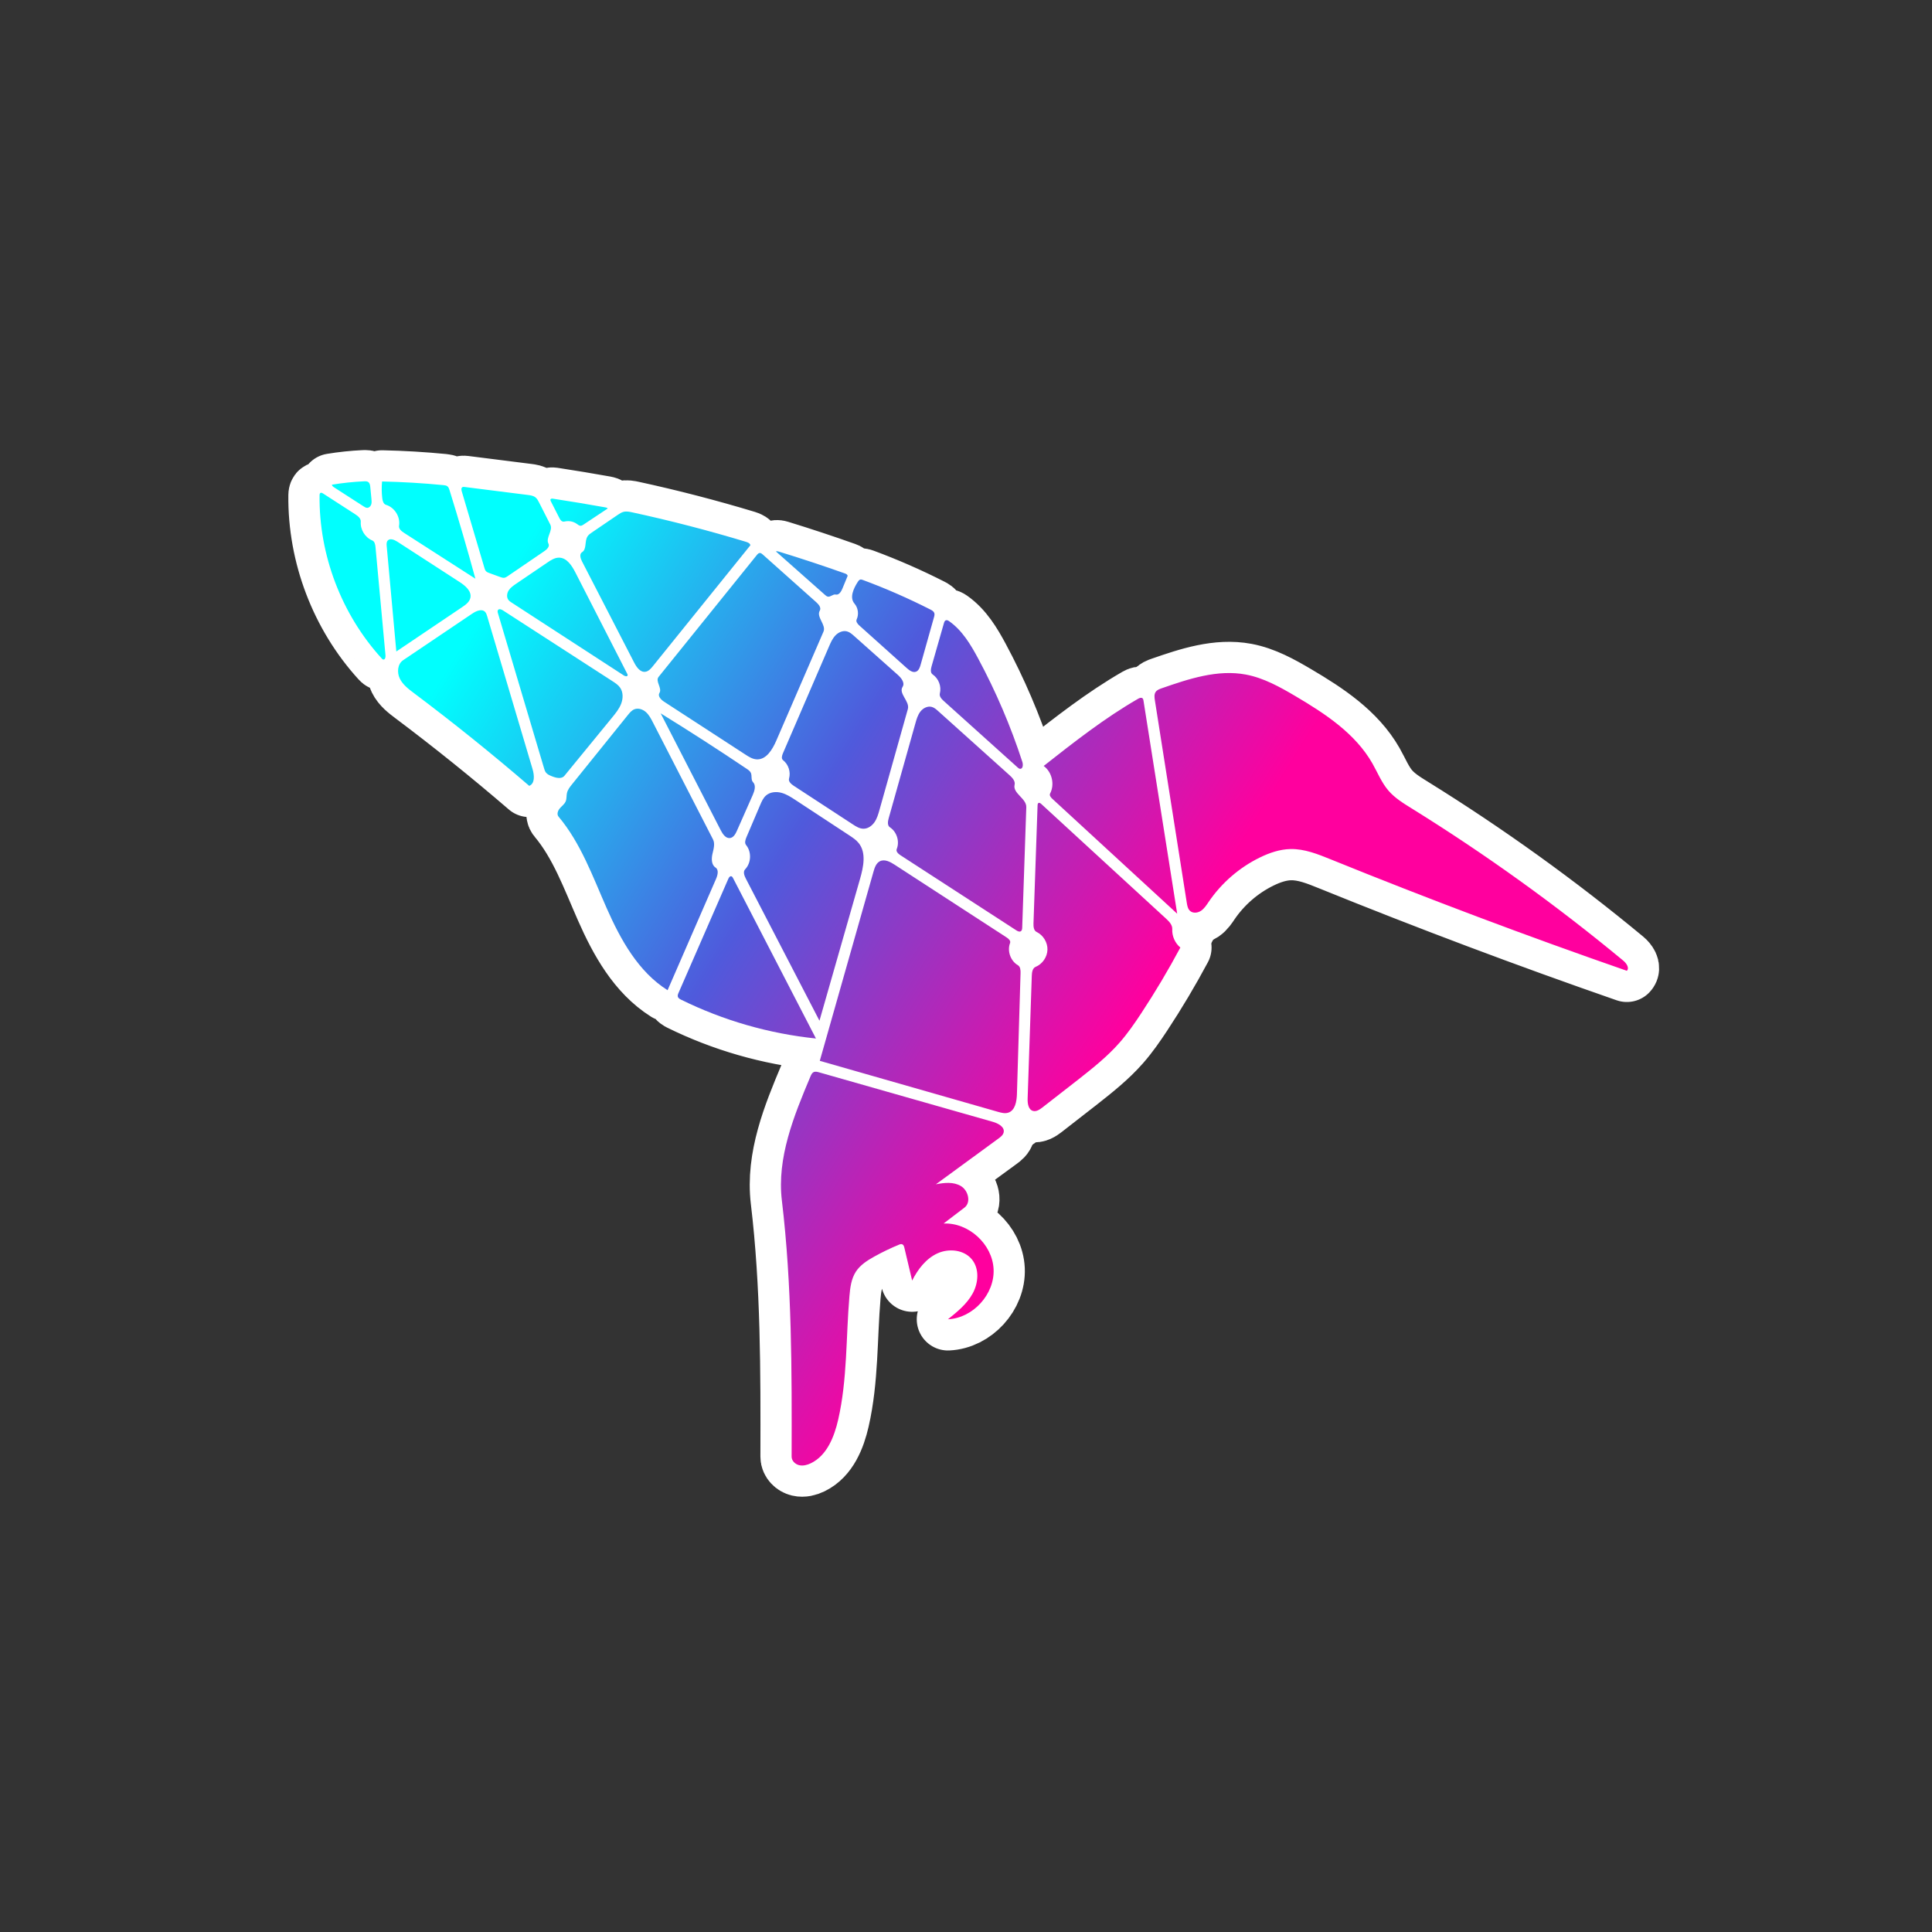 <?xml version="1.0" encoding="UTF-8" standalone="no"?>
<!DOCTYPE svg PUBLIC "-//W3C//DTD SVG 1.1//EN" "http://www.w3.org/Graphics/SVG/1.1/DTD/svg11.dtd">
<svg width="100%" height="100%" viewBox="0 0 1886 1886" version="1.1" xmlns="http://www.w3.org/2000/svg" xmlns:xlink="http://www.w3.org/1999/xlink" xml:space="preserve" xmlns:serif="http://www.serif.com/" style="fill-rule:evenodd;clip-rule:evenodd;stroke-linecap:round;stroke-linejoin:round;stroke-miterlimit:1.5;">
    <rect x="0" y="0" width="1886" height="1886" fill="#333333" stroke="none"/>
    <g transform="matrix(1,0,0,0.987,0,0)">
        <rect x="0" y="0" width="1885.03" height="1909.38" style="fill:none;"/>
    </g>
    <g transform="matrix(0.708,0,0,0.708,283.487,283.155)">
        <g id="レイヤー1">
            <g>
                <g>
                    <path d="M99.226,511.839C104.891,516.73 108.696,525.001 114.035,530.34C123.068,539.373 131.789,548.312 141.133,557.657C144.217,560.741 148.344,562.682 151.404,565.743" style="fill:white;stroke:white;stroke-width:22.77px;"/>
                    <path d="M293.812,680.959C295.82,686.664 324.177,707.839 327.085,710.747C340.416,724.078 368.117,759.026 379.179,775.619" style="fill:white;stroke:white;stroke-width:22.77px;"/>
                    <path d="M25,354.936C17.871,331.746 13.685,289.017 18.843,269.764C23.724,251.539 52.348,240.197 72.495,249.659" style="fill:white;stroke:white;stroke-width:22.77px;"/>
                    <path d="M89.117,242.628C97.346,240.24 127.723,240.904 135.674,242.168" style="fill:white;stroke:white;stroke-width:22.77px;"/>
                    <path d="M189.443,245.46C203.553,244.731 249.266,247.976 260.746,253.96" style="fill:white;stroke:white;stroke-width:22.77px;"/>
                    <path d="M335.686,261.134C346.477,262.951 392.73,268.422 386.819,269.764" style="fill:white;stroke:white;stroke-width:22.77px;"/>
                    <path d="M423.422,275.291C439.304,278.009 481.506,284.351 473.3,285.435" style="fill:white;stroke:white;stroke-width:22.77px;"/>
                    <path d="M637.776,326.728C650.202,330.498 669.527,335.408 681.887,340.178" style="fill:white;stroke:white;stroke-width:22.77px;"/>
                    <path d="M770.512,369.054C777.048,372.168 800.43,378.285 808.376,384.559" style="fill:white;stroke:white;stroke-width:22.77px;"/>
                    <path d="M895.903,423.16C913.626,429.06 935.171,450.811 939.501,454.06" style="fill:white;stroke:white;stroke-width:22.77px;"/>
                    <path d="M489.864,967.927C487.928,971.072 527.807,1001.08 539.721,1003.71" style="fill:white;stroke:white;stroke-width:22.77px;"/>
                    <path d="M983.931,1192.7C972.059,1201.16 1030.69,1158.74 1043.46,1149.95" style="fill:white;stroke:white;stroke-width:22.77px;"/>
                    <path d="M1247.9,916.327C1259.92,895.791 1269.7,875.034 1274.54,869.822" style="fill:white;stroke:white;stroke-width:22.77px;"/>
                    <path d="M1250.88,894.551C1249.92,894.753 1251.92,892.211 1252.32,891.473C1253.68,888.979 1255.55,886.353 1257.57,884.333" style="fill:white;stroke:white;stroke-width:22.77px;"/>
                    <path d="M1153.49,550.57C1152.79,544.568 1184.14,530.676 1189.46,530.676" style="fill:white;stroke:white;stroke-width:22.77px;"/>
                    <g transform="matrix(0.957,0,0,0.957,40.193,40.193)">
                        <path d="M1406.07,543.09C1448.82,568.308 1492.27,596.834 1516.86,639.952C1524.39,653.149 1530.07,667.599 1539.97,679.126C1549.14,689.808 1561.37,697.313 1573.34,704.735C1679.82,770.785 1781.78,844.125 1878.26,924.072C1882.79,927.819 1887.57,934.543 1883.48,938.753C1739.98,888.897 1597.75,835.381 1456.98,778.274C1438.33,770.71 1419.06,762.955 1398.94,763.352C1383.5,763.658 1368.51,768.803 1354.64,775.594C1325.12,790.041 1299.47,812.289 1281,839.463C1277.8,844.162 1274.68,849.143 1269.97,852.31C1265.25,855.476 1258.37,856.263 1254.15,852.451C1250.97,849.573 1250.13,844.99 1249.46,840.753C1234.13,743.505 1218.81,646.257 1203.48,549.008C1202.84,544.946 1202.29,540.432 1204.61,537.034C1206.57,534.16 1210.08,532.852 1213.36,531.71C1252.45,518.124 1293.75,504.344 1334.44,511.939C1360.17,516.743 1383.52,529.792 1406.07,543.09ZM940.046,1354.8C928.683,1340.61 906.737,1338.32 890.21,1345.9C873.683,1353.48 861.961,1368.85 853.783,1385.09C850.052,1369.34 846.321,1353.58 842.59,1337.83C842.134,1335.9 841.484,1333.73 839.69,1332.89C838.056,1332.12 836.143,1332.8 834.477,1333.49C822.427,1338.47 810.664,1344.15 799.266,1350.49C789.17,1356.1 779.031,1362.54 772.733,1372.22C765.999,1382.57 764.457,1395.37 763.406,1407.67C758.332,1467.06 760.533,1527.43 747.211,1585.53C741.503,1610.42 730.91,1637.11 707.922,1648.24C702.647,1650.79 696.617,1652.4 690.917,1651.04C685.218,1649.67 680.123,1644.68 680.137,1638.82C680.436,1515.61 680.714,1392.05 666.088,1269.71C658.737,1208.24 683.281,1147.92 707.325,1090.87C708.321,1088.5 709.489,1085.95 711.785,1084.8C714.184,1083.61 717.053,1084.32 719.632,1085.05C803.051,1108.81 886.469,1132.56 969.888,1156.32C977.645,1158.53 987.276,1163.59 985.642,1171.49C984.839,1175.37 981.408,1178.05 978.212,1180.39C948.125,1202.4 918.038,1224.41 887.951,1246.41C900.064,1243.98 913.463,1242.56 924.055,1248.92C934.647,1255.29 938.988,1272.46 929.161,1279.95C919.129,1287.59 909.098,1295.24 899.066,1302.89C935.159,1301.27 969.474,1332.62 971.128,1368.7C972.782,1404.8 941.477,1439.15 905.388,1440.84C918.863,1430.03 932.682,1418.81 940.998,1403.66C949.313,1388.52 950.843,1368.29 940.046,1354.8ZM1240.2,905.26C1222.86,937.699 1204.03,969.342 1183.79,1000.06C1174.15,1014.69 1164.17,1029.14 1152.6,1042.3C1135.03,1062.28 1114.08,1078.96 1093.17,1095.4C1075.97,1108.93 1058.71,1122.37 1041.38,1135.74C1037.43,1138.78 1032.65,1142.01 1027.85,1140.64C1021.04,1138.69 1019.94,1129.64 1020.18,1122.57C1022.18,1063.65 1024.17,1004.74 1026.17,945.823C1026.33,940.914 1027.18,934.964 1031.72,933.087C1041.48,929.05 1048.43,918.964 1048.73,908.403C1049.02,897.842 1042.65,887.385 1033.12,882.81C1028.89,880.774 1028.45,875.018 1028.61,870.32C1030.57,813.651 1032.53,756.983 1034.49,700.314C1034.53,699.072 1034.7,697.609 1035.79,697.006C1037.1,696.275 1038.66,697.362 1039.77,698.382C1099.66,753.423 1159.56,808.465 1219.45,863.506C1223.96,867.649 1228.84,872.64 1228.53,878.755C1228.03,888.751 1232.49,898.876 1240.2,905.26ZM720.721,1068.49C746.51,977.645 772.298,886.803 798.086,795.961C799.734,790.155 801.879,783.72 807.254,780.975C814.107,777.476 822.198,781.794 828.651,785.985C882.417,820.907 936.184,855.83 989.951,890.752C992.803,892.605 996.063,895.585 994.849,898.761C990.462,910.233 995.495,924.524 1006.1,930.716C1009.78,932.861 1010.09,937.959 1009.96,942.213C1008.58,988.412 1007.2,1034.61 1005.82,1080.81C1005.47,1092.58 1005.12,1104.35 1004.76,1116.12C1004.45,1126.81 1002.28,1140.07 992.07,1143.23C987.307,1144.7 982.183,1143.33 977.39,1141.96C891.834,1117.47 806.278,1092.98 720.721,1068.49ZM720.709,419.882C715.305,429.103 730.276,440.36 726.029,450.168C703.386,502.468 680.742,554.769 658.099,607.069C652.539,619.911 643.616,634.96 629.646,634.127C623.736,633.774 618.475,630.445 613.512,627.218C574.471,601.835 535.43,576.452 496.388,551.07C491.943,548.179 486.89,542.965 489.698,538.467C493.978,531.613 483.386,521.631 488.457,515.34C535.625,456.834 582.793,398.327 629.961,339.821C631.104,338.403 632.481,336.862 634.302,336.802C635.914,336.749 637.291,337.889 638.495,338.963C664.234,361.915 689.974,384.868 715.714,407.82C719.249,410.973 723.105,415.796 720.709,419.882ZM344.306,716.62C341.473,713.249 343.327,707.982 346.214,704.657C349.102,701.332 352.974,698.672 354.646,694.598C356.178,690.867 355.573,686.615 356.45,682.679C357.518,677.884 360.692,673.875 363.775,670.051C390.605,636.765 417.435,603.479 444.266,570.193C446.889,566.938 449.688,563.55 453.573,562.005C459.15,559.786 465.707,562.031 470.189,566.022C474.671,570.014 477.511,575.482 480.253,580.82C509.108,637.002 537.964,693.184 566.819,749.366C570.09,755.735 567.661,763.364 566.072,770.346C564.484,777.327 564.488,786.076 570.488,789.984C575.462,793.225 573.659,800.82 571.289,806.264C548,859.758 524.71,913.251 501.421,966.745C459.256,940.155 433.77,894.072 413.646,848.466C393.522,802.86 376.381,754.779 344.306,716.62ZM858.469,582.218C860.151,576.244 861.915,570.1 865.742,565.214C869.57,560.328 876.015,556.953 882.006,558.573C885.598,559.544 888.508,562.109 891.276,564.596C925.551,595.386 959.825,626.175 994.1,656.965C998.184,660.634 1002.67,665.467 1001.38,670.806C998.443,683.084 1018.67,690.463 1018.24,703.081C1016.28,760.883 1014.31,818.685 1012.35,876.487C1012.28,878.419 1012.06,880.65 1010.46,881.731C1008.47,883.07 1005.83,881.756 1003.82,880.453C948.178,844.382 892.536,808.311 836.893,772.24C833.745,770.2 830.145,766.873 831.557,763.398C836.024,752.405 831.699,738.54 821.774,732.036C817.874,729.481 818.676,723.636 819.939,719.148C829.221,686.161 838.503,653.174 847.785,620.187C851.347,607.531 854.908,594.875 858.469,582.218ZM614.569,757.637C612.033,754.533 613.499,749.931 615.071,746.243C621.674,730.75 628.277,715.257 634.881,699.764C636.979,694.842 639.2,689.745 643.225,686.219C649.062,681.104 657.732,680.323 665.239,682.288C672.746,684.253 679.382,688.581 685.868,692.841C711.622,709.757 737.375,726.673 763.129,743.588C768.057,746.825 773.071,750.139 776.761,754.737C788.002,768.747 783.622,789.167 778.682,806.436C774.094,822.475 769.506,838.514 764.918,854.553C750.03,906.602 735.141,958.651 720.252,1010.7C684.867,942.404 649.482,874.108 614.097,805.811C611.913,801.595 609.888,795.978 613.176,792.552C621.992,783.364 622.626,767.498 614.569,757.637L614.569,757.637ZM437.836,277.585C442.05,276.475 446.502,277.384 450.76,278.308C505.809,290.254 560.38,304.399 614.301,320.698C617.042,321.526 620.241,322.852 620.738,325.672C573.91,383.733 527.082,441.795 480.253,499.857C477.338,503.472 473.964,507.355 469.36,507.96C461.949,508.933 456.641,501.232 453.216,494.587C428.155,445.962 403.093,397.337 378.031,348.711C375.835,344.45 374.108,338.226 378.185,335.705C385.237,331.346 381.581,319.841 386.086,312.881C387.635,310.489 390.055,308.82 392.412,307.216C404.766,298.806 417.12,290.396 429.474,281.985C432.091,280.204 434.775,278.391 437.836,277.585ZM840.02,529.661C833.796,539.314 850.701,550.615 847.591,561.671C833.991,610.014 820.39,658.357 806.79,706.7C805.039,712.921 803.232,719.267 799.577,724.597C795.922,729.926 790.023,734.153 783.561,734.082C777.95,734.019 772.911,730.841 768.214,727.772C739.879,709.259 711.545,690.745 683.211,672.232C679.47,669.788 675.207,666.064 676.431,661.767C679.123,652.316 675.563,641.399 667.817,635.351C665.014,633.163 666.168,628.749 667.576,625.484C689.719,574.164 711.862,522.844 734.005,471.524C736.46,465.834 739.001,460.012 743.294,455.543C747.586,451.073 754.069,448.17 760.045,449.81C763.878,450.862 766.995,453.586 769.965,456.228C791.02,474.956 812.074,493.683 833.129,512.41C838.192,516.915 843.693,523.965 840.02,529.661L840.02,529.661ZM1179.26,546.888C1181.27,545.734 1183.96,544.642 1185.69,546.172C1186.65,547.024 1186.91,548.401 1187.11,549.672C1203.29,651.954 1219.46,754.236 1235.63,856.518C1175.67,801.342 1115.72,746.167 1055.76,690.991C1053.56,688.966 1051.16,685.978 1052.55,683.329C1059.43,670.219 1055.26,652.35 1043.29,643.643C1087.06,609.233 1131.02,574.693 1179.26,546.888ZM302.096,672.318C248.209,625.93 192.777,581.339 135.921,538.643C128.085,532.759 119.939,526.576 115.631,517.775C111.324,508.973 112.283,496.749 120.409,491.274C153.616,468.899 186.824,446.525 220.031,424.151C225.605,420.395 233.6,416.79 238.361,421.534C240.085,423.253 240.839,425.691 241.531,428.024C263.316,501.412 285.101,574.799 306.887,648.186C309.463,656.867 310.516,668.988 302.096,672.318ZM516.228,976.188C515.644,974.325 516.439,972.339 517.22,970.549C541.124,915.779 565.028,861.009 588.933,806.239C589.753,804.359 591.239,802.119 593.234,802.594C594.465,802.888 595.189,804.128 595.77,805.253C635.576,882.276 675.382,959.298 715.188,1036.32C647.835,1029.37 581.745,1010.36 521.001,980.442C519.033,979.472 516.884,978.282 516.228,976.188L516.228,976.188ZM311.112,256.718C313.496,258.624 314.946,261.432 316.327,264.154C321.702,274.746 327.077,285.338 332.452,295.93C336.759,304.417 325.326,315.033 329.816,323.424C331.892,327.304 327.771,331.501 324.136,333.981C306.448,346.045 288.761,358.11 271.074,370.174C269.596,371.182 268.055,372.216 266.289,372.503C264.231,372.838 262.164,372.114 260.205,371.401C255.06,369.531 249.916,367.66 244.772,365.789C242.929,365.119 241.007,364.397 239.7,362.935C238.527,361.624 237.995,359.877 237.496,358.19C226.629,321.462 215.761,284.735 204.894,248.008C204.273,245.91 203.899,243.122 205.781,242.007C206.72,241.452 207.894,241.571 208.976,241.707C239.33,245.536 269.684,249.366 300.038,253.195C303.933,253.686 308.046,254.266 311.112,256.718L311.112,256.718ZM352.796,657.831C348.617,662.937 340.505,660.872 334.401,658.366C331.35,657.112 328.152,655.75 326.145,653.133C324.753,651.318 324.073,649.071 323.421,646.878C301.293,572.465 279.164,498.051 257.036,423.638C256.566,422.058 256.142,420.196 257.144,418.888C258.729,416.821 262,418.087 264.187,419.501C316.828,453.523 369.469,487.546 422.11,521.568C426.139,524.172 430.273,526.875 433.017,530.81C437.598,537.377 437.436,546.348 434.599,553.835C431.762,561.322 426.606,567.662 421.534,573.857C398.622,601.849 375.709,629.84 352.796,657.831ZM89.53,488.732C31.669,425.359 -1.005,339.591 0.024,253.783C0.04,252.429 0.227,250.803 1.442,250.207C2.583,249.648 3.911,250.359 4.978,251.048C20.378,260.991 35.778,270.935 51.178,280.878C55.213,283.483 59.75,287.037 59.388,291.826C58.54,303.064 65.561,314.462 75.978,318.761C79.428,320.184 80.262,324.603 80.605,328.32C85.41,380.36 90.215,432.401 95.019,484.442C95.258,487.024 94.393,490.735 91.832,490.327C90.891,490.178 90.172,489.436 89.53,488.732L89.53,488.732ZM205.417,414.849C173.815,436.14 142.214,457.431 110.612,478.723C105.992,428.117 101.372,377.512 96.752,326.907C96.505,324.201 96.347,321.185 98.066,319.081C101.302,315.122 107.642,317.654 111.933,320.433C141.888,339.835 171.843,359.237 201.798,378.639C210.058,383.989 219.455,391.91 217.287,401.51C215.942,407.465 210.48,411.437 205.417,414.849L205.417,414.849ZM948.895,488.835C974.5,536.463 995.837,586.385 1012.57,637.805C1013.86,641.762 1013.46,648.065 1009.31,647.777C1007.89,647.679 1006.73,646.682 1005.67,645.734C970.25,613.865 934.827,581.997 899.405,550.129C896.176,547.224 892.634,543.373 893.707,539.165C896.277,529.089 891.926,517.623 883.319,511.789C879.84,509.431 880.599,504.183 881.756,500.142C887.689,479.41 893.622,458.677 899.555,437.945C900.025,436.302 900.676,434.449 902.261,433.81C903.942,433.132 905.79,434.168 907.271,435.213C925.938,448.374 938.08,468.718 948.895,488.835ZM443.273,510.814C443.644,511.539 444.025,512.349 443.816,513.136C443.277,515.16 440.23,514.449 438.473,513.308C384.617,478.334 330.761,443.36 276.905,408.386C275.133,407.236 273.323,406.05 272.058,404.359C269.16,400.483 269.898,394.801 272.511,390.727C275.123,386.654 279.238,383.824 283.242,381.107C298.258,370.913 313.274,360.72 328.29,350.526C333.338,347.099 338.794,343.54 344.896,343.531C356.17,343.515 363.524,354.987 368.66,365.023C375.364,378.122 382.068,391.221 388.772,404.321C406.939,439.818 425.106,475.316 443.273,510.814ZM224.528,373.86C190.274,351.848 156.019,329.837 121.765,307.825C118.03,305.425 113.793,301.971 114.53,297.593C116.677,284.854 108.19,271.185 95.821,267.46C92.056,266.326 90.788,261.706 90.33,257.8C89.398,249.834 89.308,241.769 90.063,233.783C119.595,234.415 149.103,236.172 178.501,239.049C180.515,239.246 182.649,239.496 184.236,240.75C185.911,242.073 186.63,244.237 187.264,246.275C200.423,288.583 212.847,331.12 224.528,373.86ZM621.387,653.561C623.326,657.82 621.252,663.63 624.52,666.978C629.142,671.713 626.736,679.551 624.061,685.602C616.507,702.69 608.952,719.777 601.398,736.864C599.347,741.504 596.499,746.777 591.475,747.485C585.355,748.348 580.942,741.968 578.117,736.47C549.226,680.261 520.336,624.053 491.445,567.844C533.342,593.698 574.73,620.378 615.577,647.861C617.859,649.396 620.247,651.059 621.387,653.561L621.387,653.561ZM753.24,388.279C751.473,392.569 748.2,397.709 743.673,396.694C739.788,395.823 736.289,400.388 732.368,399.695C730.767,399.412 729.463,398.29 728.246,397.213C704.667,376.334 681.088,355.455 657.509,334.576C659.005,334.018 660.668,334.484 662.195,334.953C693.965,344.712 725.527,355.151 756.851,366.259C758.663,366.902 760.813,368.001 760.797,369.924C758.278,376.042 755.759,382.161 753.24,388.279ZM779.005,375.119C780.279,374.794 781.608,375.254 782.841,375.711C816.042,388.015 848.529,402.244 880.084,418.304C882.326,419.446 884.748,420.796 885.629,423.153C886.383,425.171 885.805,427.415 885.221,429.488C878.824,452.228 872.427,474.968 866.03,497.708C864.904,501.711 863.332,506.232 859.471,507.776C854.787,509.648 849.85,506.038 846.095,502.669C823.341,482.258 800.587,461.846 777.834,441.434C775.226,439.095 772.367,435.696 773.841,432.519C777.254,425.159 775.966,415.859 770.681,409.704C763.265,401.068 769.322,387.918 775.51,378.364C776.396,376.996 777.426,375.521 779.005,375.119ZM21.178,242.393C19.665,241.418 18,240.21 17.798,238.421C33.131,235.894 48.611,234.264 64.133,233.54C66.254,233.441 68.559,233.412 70.271,234.669C72.412,236.241 72.843,239.21 73.099,241.854C73.653,247.58 74.207,253.306 74.761,259.032C75.015,261.658 75.261,264.372 74.45,266.883C73.639,269.394 71.481,271.668 68.844,271.754C66.892,271.816 65.115,270.719 63.474,269.661C49.376,260.572 35.277,251.483 21.178,242.393L21.178,242.393ZM370.726,294.923C366.084,291.607 360.092,290.246 354.473,291.23C353.167,291.459 351.832,291.809 350.533,291.541C348.055,291.029 346.594,288.529 345.443,286.276C341.374,278.309 337.305,270.341 333.236,262.373C332.778,261.478 332.318,260.404 332.782,259.512C333.388,258.35 335.034,258.381 336.33,258.579C361.542,262.42 386.703,266.597 411.805,271.109C413.057,271.334 414.45,271.649 415.146,272.714C403.557,280.419 391.967,288.124 380.378,295.829C379.073,296.696 377.668,297.595 376.102,297.596C374.063,297.598 372.385,296.107 370.726,294.923Z" style="fill:white;fill-rule:nonzero;stroke:white;stroke-width:89.95px;stroke-linecap:butt;stroke-miterlimit:2;"/>
                    </g>
                </g>
                <g transform="matrix(0.957,0,0,0.957,40.193,40.193)">
                    <path d="M1406.07,543.09C1448.82,568.308 1492.27,596.834 1516.86,639.952C1524.39,653.149 1530.07,667.599 1539.97,679.126C1549.14,689.808 1561.37,697.313 1573.34,704.735C1679.82,770.785 1781.78,844.125 1878.26,924.072C1882.79,927.819 1887.57,934.543 1883.48,938.753C1739.98,888.897 1597.75,835.381 1456.98,778.274C1438.33,770.71 1419.06,762.955 1398.94,763.352C1383.5,763.658 1368.51,768.803 1354.64,775.594C1325.12,790.041 1299.47,812.289 1281,839.463C1277.8,844.162 1274.68,849.143 1269.97,852.31C1265.25,855.476 1258.37,856.263 1254.15,852.451C1250.97,849.573 1250.13,844.99 1249.46,840.753C1234.13,743.505 1218.81,646.257 1203.48,549.008C1202.84,544.946 1202.29,540.432 1204.61,537.034C1206.57,534.16 1210.08,532.852 1213.36,531.71C1252.45,518.124 1293.75,504.344 1334.44,511.939C1360.17,516.743 1383.52,529.792 1406.07,543.09ZM940.046,1354.8C928.683,1340.61 906.737,1338.32 890.21,1345.9C873.683,1353.48 861.961,1368.85 853.783,1385.09C850.052,1369.34 846.321,1353.58 842.59,1337.83C842.134,1335.9 841.484,1333.73 839.69,1332.89C838.056,1332.12 836.143,1332.8 834.477,1333.49C822.427,1338.47 810.664,1344.15 799.266,1350.49C789.17,1356.1 779.031,1362.54 772.733,1372.22C765.999,1382.57 764.457,1395.37 763.406,1407.67C758.332,1467.06 760.533,1527.43 747.211,1585.53C741.503,1610.42 730.91,1637.11 707.922,1648.24C702.647,1650.79 696.617,1652.4 690.917,1651.04C685.218,1649.67 680.123,1644.68 680.137,1638.82C680.436,1515.61 680.714,1392.05 666.088,1269.71C658.737,1208.24 683.281,1147.92 707.325,1090.87C708.321,1088.5 709.489,1085.95 711.785,1084.8C714.184,1083.61 717.053,1084.32 719.632,1085.05C803.051,1108.81 886.469,1132.56 969.888,1156.32C977.645,1158.53 987.276,1163.59 985.642,1171.49C984.839,1175.37 981.408,1178.05 978.212,1180.39C948.125,1202.4 918.038,1224.41 887.951,1246.41C900.064,1243.98 913.463,1242.56 924.055,1248.92C934.647,1255.29 938.988,1272.46 929.161,1279.95C919.129,1287.59 909.098,1295.24 899.066,1302.89C935.159,1301.27 969.474,1332.62 971.128,1368.7C972.782,1404.8 941.477,1439.15 905.388,1440.84C918.863,1430.03 932.682,1418.81 940.998,1403.66C949.313,1388.52 950.843,1368.29 940.046,1354.8ZM1240.2,905.26C1222.86,937.699 1204.03,969.342 1183.79,1000.06C1174.15,1014.69 1164.17,1029.14 1152.6,1042.3C1135.03,1062.28 1114.08,1078.96 1093.17,1095.4C1075.97,1108.93 1058.71,1122.37 1041.38,1135.74C1037.43,1138.78 1032.65,1142.01 1027.85,1140.64C1021.04,1138.69 1019.94,1129.64 1020.18,1122.57C1022.18,1063.65 1024.17,1004.74 1026.17,945.823C1026.33,940.914 1027.18,934.964 1031.72,933.087C1041.48,929.05 1048.43,918.964 1048.73,908.403C1049.02,897.842 1042.65,887.385 1033.12,882.81C1028.89,880.774 1028.45,875.018 1028.61,870.32C1030.57,813.651 1032.53,756.983 1034.49,700.314C1034.53,699.072 1034.7,697.609 1035.79,697.006C1037.1,696.275 1038.66,697.362 1039.77,698.382C1099.66,753.423 1159.56,808.465 1219.45,863.506C1223.96,867.649 1228.84,872.64 1228.53,878.755C1228.03,888.751 1232.49,898.876 1240.2,905.26ZM720.721,1068.49C746.51,977.645 772.298,886.803 798.086,795.961C799.734,790.155 801.879,783.72 807.254,780.975C814.107,777.476 822.198,781.794 828.651,785.985C882.417,820.907 936.184,855.83 989.951,890.752C992.803,892.605 996.063,895.585 994.849,898.761C990.462,910.233 995.495,924.524 1006.1,930.716C1009.78,932.861 1010.09,937.959 1009.96,942.213C1008.58,988.412 1007.2,1034.61 1005.82,1080.81C1005.47,1092.58 1005.12,1104.35 1004.76,1116.12C1004.45,1126.81 1002.28,1140.07 992.07,1143.23C987.307,1144.7 982.183,1143.33 977.39,1141.96C891.834,1117.47 806.278,1092.98 720.721,1068.49ZM720.709,419.882C715.305,429.103 730.276,440.36 726.029,450.168C703.386,502.468 680.742,554.769 658.099,607.069C652.539,619.911 643.616,634.96 629.646,634.127C623.736,633.774 618.475,630.445 613.512,627.218C574.471,601.835 535.43,576.452 496.388,551.07C491.943,548.179 486.89,542.965 489.698,538.467C493.978,531.613 483.386,521.631 488.457,515.34C535.625,456.834 582.793,398.327 629.961,339.821C631.104,338.403 632.481,336.862 634.302,336.802C635.914,336.749 637.291,337.889 638.495,338.963C664.234,361.915 689.974,384.868 715.714,407.82C719.249,410.973 723.105,415.796 720.709,419.882ZM344.306,716.62C341.473,713.249 343.327,707.982 346.214,704.657C349.102,701.332 352.974,698.672 354.646,694.598C356.178,690.867 355.573,686.615 356.45,682.679C357.518,677.884 360.692,673.875 363.775,670.051C390.605,636.765 417.435,603.479 444.266,570.193C446.889,566.938 449.688,563.55 453.573,562.005C459.15,559.786 465.707,562.031 470.189,566.022C474.671,570.014 477.511,575.482 480.253,580.82C509.108,637.002 537.964,693.184 566.819,749.366C570.09,755.735 567.661,763.364 566.072,770.346C564.484,777.327 564.488,786.076 570.488,789.984C575.462,793.225 573.659,800.82 571.289,806.264C548,859.758 524.71,913.251 501.421,966.745C459.256,940.155 433.77,894.072 413.646,848.466C393.522,802.86 376.381,754.779 344.306,716.62ZM858.469,582.218C860.151,576.244 861.915,570.1 865.742,565.214C869.57,560.328 876.015,556.953 882.006,558.573C885.598,559.544 888.508,562.109 891.276,564.596C925.551,595.386 959.825,626.175 994.1,656.965C998.184,660.634 1002.67,665.467 1001.38,670.806C998.443,683.084 1018.67,690.463 1018.24,703.081C1016.28,760.883 1014.31,818.685 1012.35,876.487C1012.28,878.419 1012.06,880.65 1010.46,881.731C1008.47,883.07 1005.83,881.756 1003.82,880.453C948.178,844.382 892.536,808.311 836.893,772.24C833.745,770.2 830.145,766.873 831.557,763.398C836.024,752.405 831.699,738.54 821.774,732.036C817.874,729.481 818.676,723.636 819.939,719.148C829.221,686.161 838.503,653.174 847.785,620.187C851.347,607.531 854.908,594.875 858.469,582.218ZM614.569,757.637C612.033,754.533 613.499,749.931 615.071,746.243C621.674,730.75 628.277,715.257 634.881,699.764C636.979,694.842 639.2,689.745 643.225,686.219C649.062,681.104 657.732,680.323 665.239,682.288C672.746,684.253 679.382,688.581 685.868,692.841C711.622,709.757 737.375,726.673 763.129,743.588C768.057,746.825 773.071,750.139 776.761,754.737C788.002,768.747 783.622,789.167 778.682,806.436C774.094,822.475 769.506,838.514 764.918,854.553C750.03,906.602 735.141,958.651 720.252,1010.7C684.867,942.404 649.482,874.108 614.097,805.811C611.913,801.595 609.888,795.978 613.176,792.552C621.992,783.364 622.626,767.498 614.569,757.637L614.569,757.637ZM437.836,277.585C442.05,276.475 446.502,277.384 450.76,278.308C505.809,290.254 560.38,304.399 614.301,320.698C617.042,321.526 620.241,322.852 620.738,325.672C573.91,383.733 527.082,441.795 480.253,499.857C477.338,503.472 473.964,507.355 469.36,507.96C461.949,508.933 456.641,501.232 453.216,494.587C428.155,445.962 403.093,397.337 378.031,348.711C375.835,344.45 374.108,338.226 378.185,335.705C385.237,331.346 381.581,319.841 386.086,312.881C387.635,310.489 390.055,308.82 392.412,307.216C404.766,298.806 417.12,290.396 429.474,281.985C432.091,280.204 434.775,278.391 437.836,277.585ZM840.02,529.661C833.796,539.314 850.701,550.615 847.591,561.671C833.991,610.014 820.39,658.357 806.79,706.7C805.039,712.921 803.232,719.267 799.577,724.597C795.922,729.926 790.023,734.153 783.561,734.082C777.95,734.019 772.911,730.841 768.214,727.772C739.879,709.259 711.545,690.745 683.211,672.232C679.47,669.788 675.207,666.064 676.431,661.767C679.123,652.316 675.563,641.399 667.817,635.351C665.014,633.163 666.168,628.749 667.576,625.484C689.719,574.164 711.862,522.844 734.005,471.524C736.46,465.834 739.001,460.012 743.294,455.543C747.586,451.073 754.069,448.17 760.045,449.81C763.878,450.862 766.995,453.586 769.965,456.228C791.02,474.956 812.074,493.683 833.129,512.41C838.192,516.915 843.693,523.965 840.02,529.661L840.02,529.661ZM1179.26,546.888C1181.27,545.734 1183.96,544.642 1185.69,546.172C1186.65,547.024 1186.91,548.401 1187.11,549.672C1203.29,651.954 1219.46,754.236 1235.63,856.518C1175.67,801.342 1115.72,746.167 1055.76,690.991C1053.56,688.966 1051.16,685.978 1052.55,683.329C1059.43,670.219 1055.26,652.35 1043.29,643.643C1087.06,609.233 1131.02,574.693 1179.26,546.888ZM302.096,672.318C248.209,625.93 192.777,581.339 135.921,538.643C128.085,532.759 119.939,526.576 115.631,517.775C111.324,508.973 112.283,496.749 120.409,491.274C153.616,468.899 186.824,446.525 220.031,424.151C225.605,420.395 233.6,416.79 238.361,421.534C240.085,423.253 240.839,425.691 241.531,428.024C263.316,501.412 285.101,574.799 306.887,648.186C309.463,656.867 310.516,668.988 302.096,672.318ZM516.228,976.188C515.644,974.325 516.439,972.339 517.22,970.549C541.124,915.779 565.028,861.009 588.933,806.239C589.753,804.359 591.239,802.119 593.234,802.594C594.465,802.888 595.189,804.128 595.77,805.253C635.576,882.276 675.382,959.298 715.188,1036.32C647.835,1029.37 581.745,1010.36 521.001,980.442C519.033,979.472 516.884,978.282 516.228,976.188L516.228,976.188ZM311.112,256.718C313.496,258.624 314.946,261.432 316.327,264.154C321.702,274.746 327.077,285.338 332.452,295.93C336.759,304.417 325.326,315.033 329.816,323.424C331.892,327.304 327.771,331.501 324.136,333.981C306.448,346.045 288.761,358.11 271.074,370.174C269.596,371.182 268.055,372.216 266.289,372.503C264.231,372.838 262.164,372.114 260.205,371.401C255.06,369.531 249.916,367.66 244.772,365.789C242.929,365.119 241.007,364.397 239.7,362.935C238.527,361.624 237.995,359.877 237.496,358.19C226.629,321.462 215.761,284.735 204.894,248.008C204.273,245.91 203.899,243.122 205.781,242.007C206.72,241.452 207.894,241.571 208.976,241.707C239.33,245.536 269.684,249.366 300.038,253.195C303.933,253.686 308.046,254.266 311.112,256.718L311.112,256.718ZM352.796,657.831C348.617,662.937 340.505,660.872 334.401,658.366C331.35,657.112 328.152,655.75 326.145,653.133C324.753,651.318 324.073,649.071 323.421,646.878C301.293,572.465 279.164,498.051 257.036,423.638C256.566,422.058 256.142,420.196 257.144,418.888C258.729,416.821 262,418.087 264.187,419.501C316.828,453.523 369.469,487.546 422.11,521.568C426.139,524.172 430.273,526.875 433.017,530.81C437.598,537.377 437.436,546.348 434.599,553.835C431.762,561.322 426.606,567.662 421.534,573.857C398.622,601.849 375.709,629.84 352.796,657.831ZM89.53,488.732C31.669,425.359 -1.005,339.591 0.024,253.783C0.04,252.429 0.227,250.803 1.442,250.207C2.583,249.648 3.911,250.359 4.978,251.048C20.378,260.991 35.778,270.935 51.178,280.878C55.213,283.483 59.75,287.037 59.388,291.826C58.54,303.064 65.561,314.462 75.978,318.761C79.428,320.184 80.262,324.603 80.605,328.32C85.41,380.36 90.215,432.401 95.019,484.442C95.258,487.024 94.393,490.735 91.832,490.327C90.891,490.178 90.172,489.436 89.53,488.732L89.53,488.732ZM205.417,414.849C173.815,436.14 142.214,457.431 110.612,478.723C105.992,428.117 101.372,377.512 96.752,326.907C96.505,324.201 96.347,321.185 98.066,319.081C101.302,315.122 107.642,317.654 111.933,320.433C141.888,339.835 171.843,359.237 201.798,378.639C210.058,383.989 219.455,391.91 217.287,401.51C215.942,407.465 210.48,411.437 205.417,414.849L205.417,414.849ZM948.895,488.835C974.5,536.463 995.837,586.385 1012.57,637.805C1013.86,641.762 1013.46,648.065 1009.31,647.777C1007.89,647.679 1006.73,646.682 1005.67,645.734C970.25,613.865 934.827,581.997 899.405,550.129C896.176,547.224 892.634,543.373 893.707,539.165C896.277,529.089 891.926,517.623 883.319,511.789C879.84,509.431 880.599,504.183 881.756,500.142C887.689,479.41 893.622,458.677 899.555,437.945C900.025,436.302 900.676,434.449 902.261,433.81C903.942,433.132 905.79,434.168 907.271,435.213C925.938,448.374 938.08,468.718 948.895,488.835ZM443.273,510.814C443.644,511.539 444.025,512.349 443.816,513.136C443.277,515.16 440.23,514.449 438.473,513.308C384.617,478.334 330.761,443.36 276.905,408.386C275.133,407.236 273.323,406.05 272.058,404.359C269.16,400.483 269.898,394.801 272.511,390.727C275.123,386.654 279.238,383.824 283.242,381.107C298.258,370.913 313.274,360.72 328.29,350.526C333.338,347.099 338.794,343.54 344.896,343.531C356.17,343.515 363.524,354.987 368.66,365.023C375.364,378.122 382.068,391.221 388.772,404.321C406.939,439.818 425.106,475.316 443.273,510.814ZM224.528,373.86C190.274,351.848 156.019,329.837 121.765,307.825C118.03,305.425 113.793,301.971 114.53,297.593C116.677,284.854 108.19,271.185 95.821,267.46C92.056,266.326 90.788,261.706 90.33,257.8C89.398,249.834 89.308,241.769 90.063,233.783C119.595,234.415 149.103,236.172 178.501,239.049C180.515,239.246 182.649,239.496 184.236,240.75C185.911,242.073 186.63,244.237 187.264,246.275C200.423,288.583 212.847,331.12 224.528,373.86ZM621.387,653.561C623.326,657.82 621.252,663.63 624.52,666.978C629.142,671.713 626.736,679.551 624.061,685.602C616.507,702.69 608.952,719.777 601.398,736.864C599.347,741.504 596.499,746.777 591.475,747.485C585.355,748.348 580.942,741.968 578.117,736.47C549.226,680.261 520.336,624.053 491.445,567.844C533.342,593.698 574.73,620.378 615.577,647.861C617.859,649.396 620.247,651.059 621.387,653.561L621.387,653.561ZM753.24,388.279C751.473,392.569 748.2,397.709 743.673,396.694C739.788,395.823 736.289,400.388 732.368,399.695C730.767,399.412 729.463,398.29 728.246,397.213C704.667,376.334 681.088,355.455 657.509,334.576C659.005,334.018 660.668,334.484 662.195,334.953C693.965,344.712 725.527,355.151 756.851,366.259C758.663,366.902 760.813,368.001 760.797,369.924C758.278,376.042 755.759,382.161 753.24,388.279ZM779.005,375.119C780.279,374.794 781.608,375.254 782.841,375.711C816.042,388.015 848.529,402.244 880.084,418.304C882.326,419.446 884.748,420.796 885.629,423.153C886.383,425.171 885.805,427.415 885.221,429.488C878.824,452.228 872.427,474.968 866.03,497.708C864.904,501.711 863.332,506.232 859.471,507.776C854.787,509.648 849.85,506.038 846.095,502.669C823.341,482.258 800.587,461.846 777.834,441.434C775.226,439.095 772.367,435.696 773.841,432.519C777.254,425.159 775.966,415.859 770.681,409.704C763.265,401.068 769.322,387.918 775.51,378.364C776.396,376.996 777.426,375.521 779.005,375.119ZM21.178,242.393C19.665,241.418 18,240.21 17.798,238.421C33.131,235.894 48.611,234.264 64.133,233.54C66.254,233.441 68.559,233.412 70.271,234.669C72.412,236.241 72.843,239.21 73.099,241.854C73.653,247.58 74.207,253.306 74.761,259.032C75.015,261.658 75.261,264.372 74.45,266.883C73.639,269.394 71.481,271.668 68.844,271.754C66.892,271.816 65.115,270.719 63.474,269.661C49.376,260.572 35.277,251.483 21.178,242.393L21.178,242.393ZM370.726,294.923C366.084,291.607 360.092,290.246 354.473,291.23C353.167,291.459 351.832,291.809 350.533,291.541C348.055,291.029 346.594,288.529 345.443,286.276C341.374,278.309 337.305,270.341 333.236,262.373C332.778,261.478 332.318,260.404 332.782,259.512C333.388,258.35 335.034,258.381 336.33,258.579C361.542,262.42 386.703,266.597 411.805,271.109C413.057,271.334 414.45,271.649 415.146,272.714C403.557,280.419 391.967,288.124 380.378,295.829C379.073,296.696 377.668,297.595 376.102,297.596C374.063,297.598 372.385,296.107 370.726,294.923Z" style="fill:url(#_Linear1);fill-rule:nonzero;"/>
                </g>
            </g>
        </g>
    </g>
    <defs>
        <linearGradient id="_Linear1" x1="0" y1="0" x2="1" y2="0" gradientUnits="userSpaceOnUse" gradientTransform="matrix(940.34,591.87,-591.87,940.34,215.094,443.782)"><stop offset="0" style="stop-color:rgb(0,255,254);stop-opacity:1"/><stop offset="0.5" style="stop-color:rgb(79,90,220);stop-opacity:1"/><stop offset="1" style="stop-color:rgb(255,0,158);stop-opacity:1"/></linearGradient>
    </defs>
</svg>
